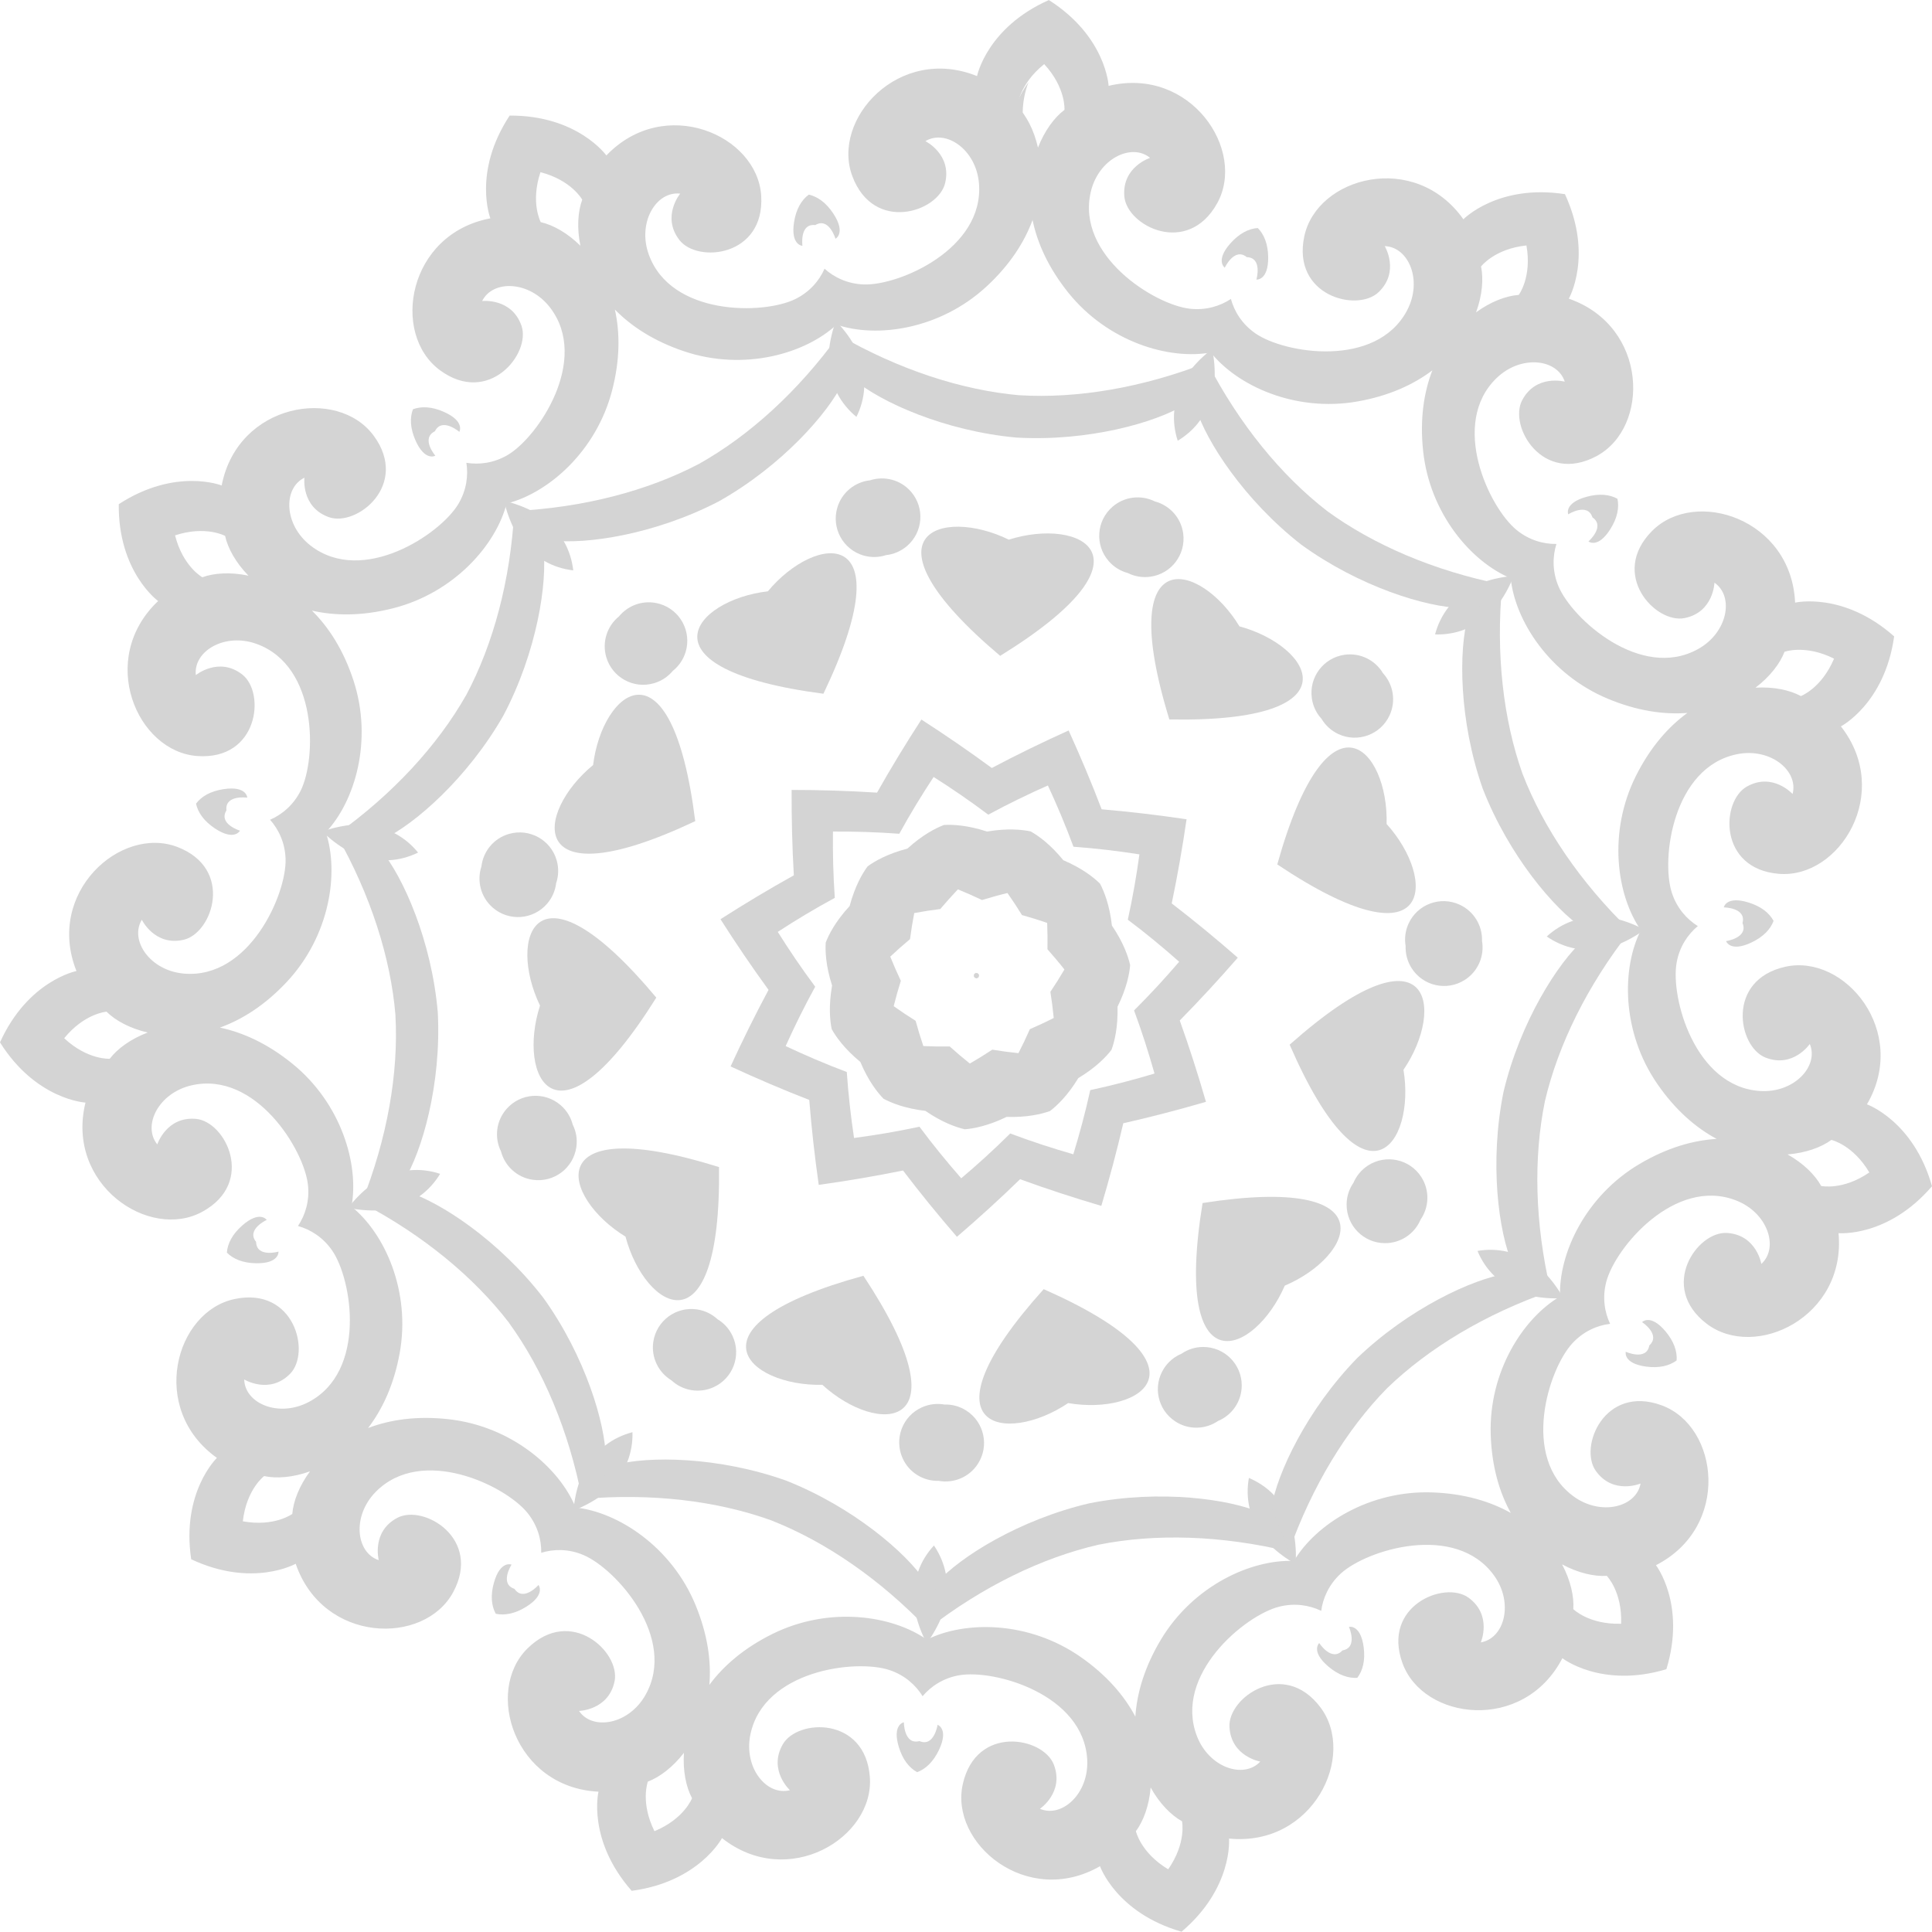 <svg width="193" height="193" viewBox="0 0 193 193" fill="none" xmlns="http://www.w3.org/2000/svg">
<path d="M103.67 16.096C107.257 13.014 106.475 8.662 106.475 8.662C106.475 8.662 109.342 15.104 104.339 19.526C103.932 19.885 103.527 20.217 103.12 20.525C102.8 20.128 102.489 19.709 102.182 19.264C98.404 13.772 102.752 8.212 102.752 8.212C102.752 8.212 100.936 12.244 103.666 16.1L103.67 16.096Z" fill="#D4D4D4"/>
<path d="M118.031 135.23C118.649 134.804 119.398 134.558 120.2 134.558C122.326 134.558 124.045 136.277 124.045 138.401C124.045 139.999 123.069 141.371 121.678 141.95C120.437 142.8 118.75 142.872 117.413 141.998C115.635 140.84 115.128 138.464 116.287 136.683C116.727 136.007 117.34 135.519 118.031 135.23Z" fill="#D4D4D4"/>
<path d="M94.348 140.309C95.097 140.284 95.86 140.482 96.537 140.917C98.324 142.067 98.841 144.442 97.691 146.228C96.827 147.575 95.261 148.198 93.778 147.933C92.271 147.976 90.817 147.126 90.165 145.668C89.296 143.732 90.156 141.458 92.092 140.589C92.827 140.26 93.609 140.178 94.348 140.309Z" fill="#D4D4D4"/>
<path d="M71.679 131.786C72.321 132.173 72.857 132.748 73.19 133.481C74.074 135.412 73.224 137.692 71.292 138.571C69.838 139.237 68.181 138.918 67.08 137.895C65.79 137.117 65.027 135.615 65.264 134.037C65.578 131.936 67.534 130.493 69.635 130.806C70.432 130.927 71.132 131.28 71.683 131.791L71.679 131.786Z" fill="#D4D4D4"/>
<path d="M57.221 112.362C57.554 113.033 57.69 113.806 57.574 114.602C57.269 116.703 55.323 118.161 53.221 117.856C51.637 117.63 50.42 116.466 50.043 115.008C49.376 113.656 49.545 111.981 50.603 110.778C52.004 109.18 54.429 109.02 56.028 110.421C56.631 110.952 57.032 111.628 57.216 112.357L57.221 112.362Z" fill="#D4D4D4"/>
<path d="M55.559 88.21C55.473 88.954 55.173 89.678 54.647 90.286C53.255 91.889 50.831 92.064 49.227 90.673C48.019 89.625 47.618 87.989 48.092 86.559C48.266 85.062 49.309 83.744 50.85 83.305C52.893 82.721 55.018 83.894 55.608 85.936C55.83 86.709 55.801 87.496 55.564 88.206L55.559 88.21Z" fill="#D4D4D4"/>
<path d="M67.23 66.994C66.756 67.574 66.109 68.023 65.336 68.25C63.298 68.849 61.163 67.685 60.564 65.647C60.115 64.112 60.665 62.524 61.834 61.577C62.785 60.414 64.38 59.868 65.916 60.331C67.95 60.939 69.104 63.084 68.496 65.116C68.263 65.889 67.814 66.531 67.23 67.004V66.994Z" fill="#D4D4D4"/>
<path d="M88.517 55.454C87.807 55.686 87.02 55.715 86.247 55.489C84.208 54.889 83.044 52.755 83.643 50.718C84.093 49.183 85.416 48.144 86.913 47.98C88.348 47.517 89.981 47.922 91.019 49.134C92.401 50.747 92.212 53.171 90.599 54.552C89.986 55.073 89.261 55.373 88.512 55.454H88.517Z" fill="#D4D4D4"/>
<path d="M112.675 57.246C111.95 57.057 111.274 56.652 110.747 56.044C109.356 54.441 109.53 52.012 111.134 50.626C112.341 49.578 114.018 49.419 115.365 50.09C116.819 50.472 117.979 51.698 118.195 53.282C118.485 55.387 117.017 57.323 114.911 57.613C114.114 57.724 113.341 57.579 112.67 57.246H112.675Z" fill="#D4D4D4"/>
<path d="M132.02 71.813C131.513 71.263 131.16 70.558 131.049 69.761C130.745 67.661 132.204 65.715 134.305 65.411C135.889 65.183 137.387 65.956 138.155 67.25C139.174 68.361 139.483 70.012 138.812 71.465C137.918 73.392 135.633 74.228 133.706 73.334C132.977 72.996 132.402 72.456 132.02 71.813Z" fill="#D4D4D4"/>
<path d="M140.42 94.516C140.29 93.778 140.377 92.996 140.71 92.266C141.594 90.335 143.87 89.486 145.801 90.369C147.256 91.035 148.101 92.493 148.048 93.995C148.304 95.477 147.671 97.037 146.318 97.896C144.526 99.035 142.15 98.505 141.014 96.713C140.585 96.032 140.392 95.269 140.416 94.521L140.42 94.516Z" fill="#D4D4D4"/>
<path d="M135.203 118.161C135.494 117.471 135.991 116.862 136.667 116.422C138.454 115.273 140.831 115.79 141.981 117.577C142.846 118.924 142.763 120.604 141.908 121.84C141.324 123.226 139.947 124.196 138.343 124.187C136.218 124.177 134.508 122.444 134.523 120.324C134.523 119.517 134.778 118.774 135.203 118.156V118.161Z" fill="#D4D4D4"/>
<path d="M112.211 112.212C111.578 114.945 110.829 117.741 110.018 120.464C107.289 119.658 104.54 118.765 101.902 117.799C99.893 119.759 97.753 121.7 95.594 123.554C93.734 121.405 91.909 119.165 90.208 116.929C87.455 117.49 84.605 117.972 81.789 118.364C81.388 115.548 81.064 112.676 80.842 109.88C78.224 108.866 75.568 107.726 72.983 106.534C74.167 103.951 75.446 101.358 76.775 98.886C75.123 96.616 73.5 94.222 71.973 91.827C74.37 90.291 76.848 88.804 79.301 87.442C79.137 84.642 79.07 81.75 79.079 78.911C81.924 78.911 84.813 79.002 87.614 79.181C88.991 76.733 90.498 74.266 92.044 71.88C94.435 73.421 96.817 75.058 99.077 76.719C101.56 75.406 104.159 74.14 106.753 72.972C107.931 75.56 109.052 78.225 110.051 80.847C112.849 81.083 115.723 81.427 118.534 81.842C118.123 84.657 117.626 87.5 117.051 90.248C119.278 91.962 121.51 93.796 123.649 95.67C121.785 97.814 119.823 99.944 117.853 101.942C118.799 104.583 119.683 107.336 120.471 110.069C117.742 110.865 114.945 111.594 112.206 112.212H112.211ZM107.221 115.307C107.834 113.299 108.419 111.15 108.912 108.9C111.168 108.417 113.322 107.848 115.332 107.244C114.761 105.226 114.09 103.101 113.288 100.938C114.925 99.311 116.428 97.669 117.795 96.076C116.225 94.685 114.51 93.261 112.665 91.875C113.163 89.62 113.539 87.429 113.824 85.347C111.752 85.024 109.54 84.753 107.235 84.584C106.433 82.421 105.564 80.369 104.68 78.466C102.763 79.316 100.753 80.282 98.724 81.383C96.879 79.992 95.039 78.742 93.266 77.617C92.112 79.369 90.947 81.267 89.836 83.29C87.532 83.117 85.305 83.059 83.209 83.068C83.184 85.168 83.233 87.394 83.393 89.693C81.364 90.793 79.455 91.942 77.697 93.092C78.813 94.869 80.055 96.718 81.436 98.567C80.325 100.59 79.345 102.589 78.484 104.501C80.383 105.394 82.431 106.278 84.59 107.09C84.75 109.393 85.006 111.604 85.315 113.68C87.397 113.405 89.595 113.043 91.851 112.555C93.228 114.409 94.643 116.128 96.024 117.707C97.628 116.351 99.28 114.858 100.917 113.231C103.077 114.042 105.197 114.728 107.216 115.307H107.221Z" fill="#D4D4D4"/>
<path d="M102.873 102.826C102.526 103.618 102.149 104.414 101.739 105.206C100.855 105.115 99.98 104.999 99.125 104.859C98.4 105.337 97.657 105.8 96.883 106.244C96.188 105.69 95.517 105.119 94.874 104.54C94.01 104.554 93.13 104.54 92.237 104.497C91.952 103.652 91.696 102.812 91.469 101.976C90.734 101.518 90.001 101.03 89.276 100.513C89.493 99.648 89.73 98.804 89.991 97.979C89.619 97.196 89.267 96.39 88.933 95.564C89.581 94.956 90.243 94.371 90.908 93.816C91.02 92.957 91.16 92.087 91.329 91.213C92.203 91.05 93.072 90.914 93.932 90.808C94.493 90.146 95.077 89.49 95.691 88.843C96.517 89.181 97.319 89.539 98.101 89.91C98.928 89.654 99.777 89.417 100.642 89.21C101.154 89.939 101.637 90.673 102.091 91.412C102.926 91.644 103.767 91.904 104.608 92.193C104.646 93.082 104.651 93.961 104.637 94.83C105.211 95.477 105.782 96.148 106.332 96.848C105.883 97.617 105.414 98.359 104.931 99.079C105.066 99.934 105.178 100.808 105.264 101.691C104.473 102.097 103.675 102.469 102.878 102.812L102.873 102.826ZM104.878 110.996C105.569 110.474 106.642 109.47 107.719 107.698C109.496 106.631 110.506 105.564 111.032 104.878C111.332 104.067 111.689 102.642 111.636 100.571C112.554 98.712 112.829 97.273 112.897 96.409C112.708 95.564 112.24 94.174 111.076 92.459C110.844 90.402 110.293 89.041 109.887 88.273C109.274 87.665 108.124 86.747 106.221 85.931C104.912 84.324 103.714 83.479 102.956 83.054C102.11 82.875 100.647 82.721 98.603 83.068C96.632 82.426 95.164 82.359 94.299 82.411C93.488 82.721 92.179 83.377 90.647 84.773C88.643 85.294 87.373 86.033 86.672 86.545C86.156 87.24 85.411 88.505 84.876 90.509C83.47 92.035 82.803 93.338 82.489 94.149C82.431 95.014 82.489 96.482 83.122 98.451C82.764 100.494 82.909 101.952 83.083 102.801C83.503 103.56 84.344 104.762 85.942 106.08C86.745 107.987 87.658 109.142 88.261 109.76C89.025 110.17 90.382 110.73 92.44 110.972C94.15 112.145 95.536 112.618 96.381 112.811C97.246 112.743 98.69 112.478 100.555 111.575C102.627 111.638 104.053 111.285 104.869 110.996H104.878Z" fill="#D4D4D4"/>
<path d="M97.676 97.718C97.686 97.688 97.7 97.665 97.71 97.635C97.739 97.626 97.763 97.612 97.792 97.601C97.792 97.572 97.782 97.543 97.777 97.515C97.792 97.49 97.811 97.467 97.826 97.442C97.806 97.423 97.787 97.399 97.768 97.374C97.768 97.346 97.768 97.317 97.768 97.288C97.739 97.278 97.71 97.273 97.686 97.263C97.671 97.239 97.657 97.215 97.642 97.191C97.613 97.201 97.584 97.21 97.56 97.215C97.536 97.201 97.507 97.191 97.483 97.177C97.463 97.201 97.444 97.22 97.424 97.244C97.396 97.244 97.367 97.249 97.338 97.254C97.338 97.283 97.328 97.312 97.328 97.341C97.304 97.361 97.285 97.379 97.261 97.399C97.275 97.423 97.285 97.452 97.299 97.476C97.29 97.505 97.28 97.534 97.275 97.558C97.299 97.572 97.323 97.587 97.348 97.606C97.357 97.635 97.362 97.665 97.371 97.693C97.401 97.693 97.43 97.693 97.459 97.693C97.478 97.713 97.502 97.732 97.521 97.751C97.546 97.737 97.57 97.718 97.594 97.703C97.623 97.708 97.652 97.713 97.681 97.718H97.676Z" fill="#D4D4D4"/>
<path d="M124.765 147.643C125.683 148.034 126.553 148.604 127.267 149.357C127.514 149.598 127.75 149.893 127.977 150.207C128.214 150.545 128.301 150.68 128.523 151.085C128.862 151.747 129.084 152.432 129.238 153.123C129.441 154.176 129.494 155.228 129.431 156.247C128.538 155.74 127.688 155.127 126.915 154.379C126.417 153.871 125.968 153.311 125.596 152.67C125.378 152.259 125.311 152.114 125.156 151.732C125.016 151.37 124.9 151.013 124.833 150.675C124.591 149.666 124.582 148.623 124.76 147.643H124.765Z" fill="#D4D4D4"/>
<path d="M93.3 154.393C93.86 155.218 94.281 156.17 94.478 157.189C94.556 157.527 94.594 157.903 94.618 158.29C94.638 158.7 94.638 158.864 94.604 159.323C94.527 160.061 94.348 160.757 94.102 161.423C93.701 162.422 93.179 163.331 92.575 164.156C92.097 163.248 91.715 162.273 91.469 161.225C91.324 160.53 91.252 159.815 91.285 159.072C91.324 158.608 91.343 158.449 91.426 158.043C91.503 157.667 91.599 157.3 91.725 156.976C92.068 155.996 92.623 155.117 93.3 154.388V154.393Z" fill="#D4D4D4"/>
<path d="M63.181 143.065C63.211 144.06 63.047 145.088 62.66 146.054C62.539 146.378 62.375 146.716 62.182 147.054C61.974 147.411 61.887 147.547 61.611 147.918C61.148 148.498 60.622 148.985 60.051 149.414C59.177 150.038 58.245 150.521 57.288 150.892C57.375 149.874 57.583 148.845 57.945 147.831C58.201 147.17 58.525 146.527 58.955 145.919C59.235 145.552 59.341 145.427 59.626 145.132C59.897 144.857 60.177 144.601 60.458 144.398C61.273 143.761 62.22 143.321 63.186 143.07L63.181 143.065Z" fill="#D4D4D4"/>
<path d="M43.966 117.263C43.449 118.117 42.758 118.894 41.913 119.494C41.638 119.701 41.314 119.894 40.971 120.078C40.604 120.266 40.459 120.334 40.024 120.493C39.319 120.73 38.614 120.855 37.904 120.908C36.831 120.961 35.783 120.865 34.783 120.657C35.411 119.846 36.141 119.093 36.991 118.436C37.561 118.016 38.184 117.649 38.87 117.374C39.305 117.215 39.459 117.171 39.86 117.075C40.237 116.987 40.609 116.925 40.957 116.906C41.99 116.809 43.024 116.949 43.971 117.263H43.966Z" fill="#D4D4D4"/>
<path d="M41.764 85.169C40.87 85.608 39.865 85.888 38.827 85.936C38.479 85.965 38.102 85.951 37.721 85.917C37.31 85.879 37.151 85.854 36.697 85.758C35.977 85.579 35.31 85.299 34.687 84.961C33.755 84.425 32.929 83.778 32.195 83.064C33.161 82.721 34.185 82.484 35.252 82.388C35.963 82.344 36.677 82.373 37.412 82.508C37.866 82.61 38.02 82.653 38.407 82.793C38.769 82.924 39.117 83.073 39.421 83.242C40.344 83.72 41.136 84.396 41.764 85.169Z" fill="#D4D4D4"/>
<path d="M57.265 56.98C56.275 56.864 55.28 56.56 54.381 56.039C54.077 55.875 53.767 55.662 53.458 55.426C53.135 55.17 53.014 55.064 52.685 54.735C52.178 54.194 51.768 53.601 51.425 52.983C50.932 52.027 50.584 51.037 50.357 50.037C51.357 50.269 52.343 50.621 53.294 51.124C53.912 51.471 54.502 51.882 55.043 52.394C55.366 52.727 55.473 52.847 55.729 53.171C55.965 53.48 56.173 53.789 56.337 54.098C56.854 55.001 57.154 55.995 57.265 56.985V56.98Z" fill="#D4D4D4"/>
<path d="M85.556 41.646C84.784 41.013 84.112 40.221 83.638 39.294C83.469 38.99 83.325 38.642 83.194 38.28C83.059 37.889 83.016 37.735 82.913 37.281C82.779 36.552 82.754 35.832 82.802 35.122C82.904 34.05 83.146 33.032 83.499 32.071C84.213 32.805 84.851 33.635 85.382 34.572C85.716 35.2 85.991 35.861 86.165 36.586C86.261 37.039 86.286 37.199 86.319 37.609C86.349 37.995 86.358 38.372 86.334 38.72C86.281 39.758 85.996 40.757 85.551 41.65L85.556 41.646Z" fill="#D4D4D4"/>
<path d="M117.65 44.031C117.341 43.084 117.205 42.051 117.307 41.018C117.331 40.67 117.394 40.303 117.481 39.922C117.577 39.521 117.626 39.367 117.785 38.932C118.065 38.242 118.437 37.628 118.857 37.059C119.519 36.214 120.277 35.484 121.094 34.867C121.297 35.871 121.388 36.919 121.33 37.99C121.273 38.695 121.142 39.405 120.9 40.105C120.736 40.54 120.669 40.685 120.475 41.052C120.292 41.394 120.099 41.713 119.886 41.988C119.282 42.833 118.5 43.519 117.645 44.031H117.65Z" fill="#D4D4D4"/>
<path d="M143.357 63.378C143.613 62.412 144.058 61.475 144.7 60.66C144.908 60.38 145.164 60.105 145.439 59.834C145.739 59.549 145.859 59.448 146.232 59.168C146.84 58.743 147.483 58.419 148.149 58.168C149.163 57.816 150.192 57.613 151.216 57.531C150.844 58.487 150.351 59.414 149.724 60.283C149.294 60.848 148.801 61.374 148.217 61.833C147.845 62.109 147.709 62.195 147.352 62.398C147.014 62.587 146.676 62.75 146.348 62.871C145.381 63.253 144.352 63.407 143.357 63.378Z" fill="#D4D4D4"/>
<path d="M154.515 93.551C155.249 92.88 156.134 92.324 157.114 91.991C157.438 91.871 157.805 91.774 158.181 91.697C158.587 91.619 158.747 91.6 159.21 91.561C159.954 91.532 160.669 91.61 161.36 91.76C162.403 92.01 163.379 92.397 164.287 92.88C163.456 93.478 162.543 93.995 161.543 94.391C160.876 94.632 160.176 94.811 159.438 94.878C158.974 94.907 158.814 94.907 158.404 94.888C158.017 94.864 157.645 94.82 157.307 94.743C156.288 94.545 155.336 94.12 154.515 93.551Z" fill="#D4D4D4"/>
<path d="M147.589 124.964C148.569 124.795 149.613 124.809 150.622 125.056C150.961 125.128 151.318 125.244 151.68 125.384C152.062 125.538 152.207 125.607 152.617 125.828C153.26 126.205 153.815 126.658 154.323 127.156C155.067 127.934 155.675 128.788 156.178 129.681C155.153 129.739 154.105 129.681 153.052 129.469C152.362 129.31 151.68 129.082 151.019 128.745C150.613 128.517 150.477 128.431 150.144 128.194C149.83 127.962 149.541 127.726 149.299 127.479C148.55 126.76 147.98 125.891 147.599 124.969L147.589 124.964Z" fill="#D4D4D4"/>
<path d="M120.132 120.179C117.099 138.86 125.383 135.301 128.344 128.431C135.232 125.514 138.841 117.253 120.132 120.179Z" fill="#D4D4D4"/>
<path d="M104.26 128.783C91.604 142.858 100.502 144.341 106.704 140.164C114.075 141.429 121.582 136.431 104.26 128.783Z" fill="#D4D4D4"/>
<path d="M86.252 127.445C67.993 132.448 74.673 138.502 82.151 138.339C87.667 143.389 96.686 143.234 86.252 127.445Z" fill="#D4D4D4"/>
<path d="M71.828 116.587C53.762 110.928 56.105 119.634 62.486 123.535C64.394 130.763 72.064 135.509 71.828 116.587Z" fill="#D4D4D4"/>
<path d="M65.563 99.658C53.424 85.135 50.69 93.724 53.946 100.455C51.642 107.567 55.525 115.703 65.563 99.658Z" fill="#D4D4D4"/>
<path d="M69.452 82.03C67.099 63.253 60.148 68.998 59.25 76.424C53.463 81.166 52.333 90.108 69.452 82.03Z" fill="#D4D4D4"/>
<path d="M82.257 69.302C90.435 52.234 81.48 53.316 76.706 59.071C69.278 59.931 63.486 66.845 82.257 69.302Z" fill="#D4D4D4"/>
<path d="M99.912 65.517C116.022 55.575 107.907 51.645 100.777 53.91C94.063 50.617 85.45 53.301 99.912 65.517Z" fill="#D4D4D4"/>
<path d="M116.814 71.871C135.745 72.214 131.04 64.523 123.818 62.572C119.949 56.174 111.254 53.779 116.814 71.871Z" fill="#D4D4D4"/>
<path d="M127.595 86.352C143.333 96.868 143.536 87.858 138.517 82.315C138.725 74.841 132.702 68.13 127.595 86.352Z" fill="#D4D4D4"/>
<path d="M128.832 104.361C136.382 121.715 141.43 114.245 140.203 106.868C144.419 100.692 142.985 91.793 128.832 104.361Z" fill="#D4D4D4"/>
<path d="M138.552 138.691C134.508 142.819 131.074 148.449 128.76 154.967L127.016 150.607C127.557 147.218 130.548 140.84 135.562 135.683C140.745 130.7 147.145 127.75 150.541 127.228L154.893 128.996C148.357 131.27 142.705 134.674 138.552 138.691Z" fill="#D4D4D4"/>
<path d="M109.743 154.311C104.111 155.6 98.174 158.478 92.701 162.717L93.59 158.106C95.879 155.547 101.845 151.795 108.849 150.168C115.906 148.778 122.886 149.753 126.026 151.148L128.731 154.987C122.002 153.369 115.408 153.177 109.743 154.311Z" fill="#D4D4D4"/>
<path d="M77.055 151.882C71.616 149.922 65.065 149.135 58.172 149.743L61.414 146.344C64.723 145.432 71.77 145.494 78.542 147.913C85.232 150.559 90.575 155.151 92.459 158.019L92.657 162.713C87.874 157.715 82.426 153.992 77.05 151.882H77.055Z" fill="#D4D4D4"/>
<path d="M50.874 132.173C47.357 127.586 42.276 123.386 36.146 120.17L40.711 119.064C43.99 120.082 49.884 123.945 54.274 129.643C58.472 135.481 60.482 142.235 60.516 145.668L58.144 149.724C56.825 142.935 54.255 136.856 50.869 132.178L50.874 132.173Z" fill="#D4D4D4"/>
<path d="M39.508 101.445C39.035 95.689 37.025 89.403 33.61 83.387L38.049 84.922C40.257 87.549 43.126 93.985 43.734 101.15C44.106 108.331 42.145 115.1 40.319 118.002L36.131 120.13C38.691 113.704 39.822 107.205 39.503 101.44L39.508 101.445Z" fill="#D4D4D4"/>
<path d="M46.565 69.452C49.28 64.353 50.99 57.985 51.371 51.075L54.274 54.769C54.709 58.173 53.642 65.135 50.28 71.494C46.71 77.737 41.401 82.368 38.291 83.826L33.615 83.353C39.247 79.331 43.706 74.474 46.56 69.452H46.565Z" fill="#D4D4D4"/>
<path d="M69.804 46.353C74.848 43.529 79.731 39.096 83.783 33.49L84.228 38.164C82.749 41.264 78.088 46.546 71.823 50.076C65.443 53.398 58.472 54.426 55.067 53.972L51.391 51.051C58.303 50.708 64.684 49.038 69.799 46.353H69.804Z" fill="#D4D4D4"/>
<path d="M101.849 39.483C107.617 39.83 114.123 38.739 120.568 36.218L118.412 40.395C115.496 42.206 108.713 44.127 101.535 43.712C94.372 43.06 87.952 40.154 85.334 37.937L83.822 33.49C89.821 36.938 96.097 38.98 101.854 39.487L101.849 39.483Z" fill="#D4D4D4"/>
<path d="M132.527 51.017C137.194 54.426 143.256 57.029 150.042 58.386L145.975 60.732C142.541 60.679 135.798 58.627 129.982 54.402C124.311 49.979 120.475 44.069 119.476 40.786L120.611 36.228C123.794 42.37 127.967 47.478 132.537 51.017H132.527Z" fill="#D4D4D4"/>
<path d="M152.095 77.298C154.173 82.687 157.868 88.153 162.843 92.962L158.148 92.74C155.289 90.837 150.724 85.473 148.115 78.771C145.734 71.987 145.709 64.943 146.642 61.64L150.062 58.419C149.415 65.305 150.163 71.857 152.095 77.303V77.298Z" fill="#D4D4D4"/>
<path d="M154.337 109.982C153.173 115.64 153.322 122.231 154.907 128.967L151.082 126.243C149.704 123.1 148.768 116.118 150.197 109.069C151.864 102.077 155.651 96.134 158.226 93.86L162.844 92.995C158.574 98.442 155.661 104.356 154.337 109.982Z" fill="#D4D4D4"/>
<path d="M91.618 177.033C92.464 176.724 93.232 176.005 93.798 174.817C94.807 172.693 93.662 172.301 93.662 172.301C93.662 172.301 93.319 174.556 91.846 173.929C90.296 174.334 90.291 172.05 90.291 172.05C90.291 172.05 89.103 172.268 89.788 174.517C90.169 175.778 90.827 176.599 91.614 177.033H91.618Z" fill="#D4D4D4"/>
<path d="M49.516 161.206C50.391 161.399 51.429 161.215 52.55 160.52C54.545 159.279 53.796 158.333 53.796 158.333C53.796 158.333 52.289 160.047 51.391 158.719C49.869 158.222 51.101 156.3 51.101 156.3C51.101 156.3 49.985 155.841 49.343 158.101C48.985 159.366 49.091 160.414 49.521 161.201L49.516 161.206Z" fill="#D4D4D4"/>
<path d="M22.665 125.133C23.297 125.77 24.268 126.176 25.587 126.195C27.935 126.229 27.819 125.032 27.819 125.032C27.819 125.032 25.626 125.66 25.582 124.057C24.573 122.815 26.645 121.864 26.645 121.864C26.645 121.864 25.954 120.874 24.191 122.429C23.201 123.303 22.727 124.24 22.665 125.133Z" fill="#D4D4D4"/>
<path d="M19.582 80.283C19.771 81.161 20.37 82.026 21.466 82.755C23.422 84.053 23.973 82.981 23.973 82.981C23.973 82.981 21.79 82.32 22.62 80.954C22.442 79.365 24.702 79.683 24.702 79.683C24.702 79.683 24.654 78.477 22.331 78.834C21.026 79.032 20.118 79.563 19.582 80.283Z" fill="#D4D4D4"/>
<path d="M41.252 40.883C40.933 41.723 40.971 42.776 41.498 43.978C42.445 46.126 43.488 45.523 43.488 45.523C43.488 45.523 42.005 43.789 43.445 43.084C44.155 41.651 45.884 43.142 45.884 43.142C45.884 43.142 46.493 42.104 44.348 41.148C43.145 40.612 42.092 40.569 41.252 40.883Z" fill="#D4D4D4"/>
<path d="M80.789 19.445C80.069 19.98 79.528 20.883 79.325 22.182C78.958 24.5 80.16 24.558 80.16 24.558C80.16 24.558 79.851 22.298 81.441 22.486C82.813 21.661 83.46 23.848 83.46 23.848C83.46 23.848 84.537 23.302 83.247 21.337C82.523 20.236 81.663 19.633 80.784 19.44L80.789 19.445Z" fill="#D4D4D4"/>
<path d="M125.644 22.781C124.746 22.839 123.808 23.312 122.93 24.292C121.365 26.045 122.35 26.74 122.35 26.74C122.35 26.74 123.317 24.674 124.548 25.688C126.146 25.736 125.509 27.928 125.509 27.928C125.509 27.928 126.707 28.054 126.688 25.702C126.673 24.384 126.277 23.409 125.644 22.776V22.781Z" fill="#D4D4D4"/>
<path d="M161.577 49.825C160.79 49.39 159.747 49.279 158.476 49.632C156.211 50.259 156.66 51.38 156.66 51.38C156.66 51.38 158.588 50.163 159.08 51.684C160.399 52.592 158.679 54.088 158.679 54.088C158.679 54.088 159.622 54.841 160.872 52.852C161.572 51.737 161.766 50.704 161.577 49.825Z" fill="#D4D4D4"/>
<path d="M177.175 91.996C176.75 91.204 175.929 90.547 174.673 90.156C172.426 89.461 172.2 90.644 172.2 90.644C172.2 90.644 174.48 90.663 174.069 92.208C174.687 93.686 172.431 94.014 172.431 94.014C172.431 94.014 172.818 95.158 174.948 94.159C176.141 93.599 176.861 92.836 177.175 91.996Z" fill="#D4D4D4"/>
<path d="M167.49 135.901C167.558 135.007 167.225 134.007 166.379 132.998C164.867 131.202 164.036 132.076 164.036 132.076C164.036 132.076 165.944 133.322 164.761 134.404C164.486 135.977 162.409 135.036 162.409 135.036C162.409 135.036 162.114 136.205 164.442 136.519C165.746 136.692 166.77 136.441 167.49 135.901Z" fill="#D4D4D4"/>
<path d="M135.595 167.603C136.136 166.889 136.397 165.87 136.227 164.562C135.928 162.235 134.755 162.519 134.755 162.519C134.755 162.519 135.687 164.6 134.107 164.871C133.02 166.049 131.784 164.132 131.784 164.132C131.784 164.132 130.904 164.958 132.697 166.479C133.701 167.333 134.697 167.671 135.595 167.608V167.603Z" fill="#D4D4D4"/>
<path d="M161.945 162.205C158.728 162.306 157.168 160.747 157.168 160.747C157.255 159.497 156.902 157.894 156.047 156.276C157.656 157.14 159.259 157.503 160.51 157.421C160.51 157.421 162.065 158.99 161.945 162.205ZM186.74 117.123C184.087 118.948 181.929 118.474 181.929 118.474C181.325 117.374 180.16 116.215 178.571 115.322C180.393 115.177 181.933 114.617 182.947 113.873C182.947 113.873 185.102 114.356 186.74 117.123ZM183.214 65.797C181.967 68.762 179.9 69.534 179.9 69.534C178.798 68.936 177.19 68.588 175.369 68.695C176.823 67.588 177.818 66.285 178.267 65.112C178.267 65.112 180.34 64.354 183.218 65.797H183.214ZM152.487 24.524C153.048 27.692 151.719 29.459 151.719 29.459C150.468 29.551 148.927 30.125 147.454 31.202C148.082 29.488 148.207 27.851 147.951 26.62C147.951 26.62 149.284 24.857 152.487 24.519V24.524ZM104.313 6.408C106.496 8.769 106.337 10.976 106.337 10.976C105.333 11.729 104.352 13.047 103.69 14.747C103.289 12.965 102.511 11.521 101.632 10.623C101.632 10.623 101.801 8.422 104.308 6.408H104.313ZM53.99 17.2C57.105 18.006 58.163 19.947 58.163 19.947C57.728 21.125 57.612 22.762 57.98 24.548C56.681 23.269 55.245 22.467 54.019 22.192C54.019 22.192 52.971 20.246 53.99 17.2ZM17.491 53.48C20.549 52.476 22.486 53.533 22.486 53.533C22.756 54.76 23.544 56.198 24.819 57.507C23.032 57.13 21.394 57.236 20.21 57.666C20.21 57.666 18.278 56.599 17.486 53.48H17.491ZM6.41 103.72C8.439 101.223 10.641 101.064 10.641 101.064C11.53 101.947 12.975 102.734 14.752 103.145C13.047 103.796 11.723 104.767 10.965 105.766C10.965 105.766 8.762 105.911 6.41 103.714V103.72ZM24.259 151.974C24.616 148.778 26.384 147.455 26.384 147.455C27.611 147.72 29.248 147.6 30.968 146.982C29.886 148.449 29.297 149.985 29.2 151.235C29.2 151.235 27.422 152.549 24.259 151.974ZM65.375 182.924C63.945 180.042 64.718 177.975 64.718 177.975C65.892 177.535 67.206 176.546 68.322 175.102C68.205 176.922 68.539 178.53 69.133 179.636C69.133 179.636 68.35 181.702 65.375 182.929V182.924ZM116.703 186.738C113.945 185.087 113.472 182.929 113.472 182.929C114.221 181.919 114.796 180.385 114.945 178.564C115.834 180.162 116.983 181.331 118.08 181.939C118.08 181.939 118.539 184.097 116.699 186.738H116.703ZM150.937 151.143C148.888 149.994 146.295 149.203 143.097 149.087C136.793 148.855 131.431 152.273 129.258 155.933C125.006 155.76 119.215 158.386 115.969 163.794C114.327 166.537 113.573 169.139 113.418 171.481C112.317 169.404 110.564 167.343 107.936 165.513C102.758 161.911 96.401 161.891 92.594 163.794C89.112 161.351 82.818 160.429 77.166 163.224C74.302 164.644 72.259 166.425 70.863 168.313C71.061 165.971 70.698 163.287 69.481 160.332C67.076 154.504 61.733 151.052 57.501 150.594C55.893 146.653 51.096 142.477 44.826 141.776C41.648 141.419 38.967 141.82 36.769 142.655C38.199 140.791 39.349 138.339 39.923 135.195C41.054 128.991 38.426 123.202 35.112 120.532C35.89 116.351 34.112 110.247 29.219 106.268C26.736 104.25 24.268 103.14 21.969 102.652C24.181 101.856 26.476 100.416 28.659 98.08C32.963 93.469 33.886 87.182 32.547 83.146C35.465 80.045 37.272 73.952 35.306 67.961C34.31 64.923 32.832 62.649 31.161 60.997C33.451 61.524 36.161 61.553 39.262 60.766C45.377 59.216 49.555 54.421 50.608 50.303C54.739 49.275 59.554 45.122 61.144 39.019C61.95 35.924 61.936 33.215 61.424 30.922C63.066 32.602 65.332 34.089 68.365 35.103C74.35 37.102 80.455 35.33 83.571 32.433C87.6 33.8 93.899 32.911 98.536 28.633C100.888 26.465 102.342 24.181 103.149 21.975C103.623 24.273 104.724 26.75 106.724 29.241C110.675 34.157 116.771 35.968 120.959 35.214C123.61 38.541 129.388 41.197 135.605 40.105C138.754 39.55 141.213 38.416 143.087 36.996C142.242 39.188 141.826 41.863 142.164 45.045C142.831 51.317 146.981 56.131 150.913 57.763C151.347 61.993 154.767 67.352 160.588 69.79C163.539 71.026 166.22 71.398 168.563 71.22C166.664 72.605 164.867 74.633 163.433 77.492C160.602 83.126 161.486 89.423 163.916 92.918C161.994 96.713 161.974 103.067 165.549 108.263C167.36 110.899 169.418 112.661 171.486 113.772C169.142 113.912 166.534 114.651 163.781 116.278C158.351 119.489 155.694 125.263 155.844 129.512C152.173 131.666 148.719 137.001 148.917 143.307C149.019 146.504 149.792 149.101 150.932 151.153L150.937 151.143ZM131.982 160.941C132.146 159.666 132.74 158.299 133.933 157.198C136.552 154.794 145.391 152.08 149.236 157.367C151.236 160.12 150.299 163.664 147.927 164.069C147.927 164.069 149.101 161.346 146.7 159.603C144.3 157.86 138.029 160.419 140.101 166.141C142.174 171.862 152.207 173.117 156.076 165.648C156.076 165.648 159.969 168.695 166.466 166.749C168.447 160.264 165.423 156.358 165.423 156.358C172.915 152.529 171.717 142.496 166.003 140.391C160.288 138.286 157.689 144.543 159.423 146.948C161.158 149.357 163.887 148.198 163.887 148.198C163.467 150.564 159.916 151.482 157.173 149.468C151.908 145.595 154.67 136.775 157.091 134.172C158.197 132.984 159.564 132.4 160.844 132.245C160.293 131.082 160.051 129.614 160.462 128.045C161.365 124.607 167.331 117.547 173.427 119.919C176.601 121.15 177.726 124.64 175.953 126.263C175.953 126.263 175.466 123.337 172.504 123.168C169.543 122.994 165.655 128.542 170.49 132.236C175.33 135.93 184.445 131.564 183.663 123.187C183.663 123.187 188.585 123.646 193 118.499C191.159 111.971 186.503 110.32 186.503 110.32C190.734 103.053 184.3 95.255 178.354 96.574C172.408 97.891 173.606 104.555 176.364 105.646C179.122 106.737 180.793 104.289 180.793 104.289C181.721 106.51 179.228 109.2 175.833 108.987C169.306 108.577 166.862 99.659 167.49 96.163C167.776 94.565 168.616 93.333 169.606 92.513C168.514 91.832 167.514 90.726 167.012 89.186C165.911 85.806 167.114 76.642 173.519 75.343C176.851 74.667 179.687 76.989 179.073 79.316C179.073 79.316 177.084 77.12 174.499 78.578C171.915 80.036 171.64 86.801 177.711 87.293C183.778 87.786 189.087 79.187 183.9 72.562C183.9 72.562 188.285 70.288 189.218 63.571C184.141 59.076 179.325 60.201 179.325 60.201C178.953 51.8 169.326 48.719 165.036 53.041C160.747 57.362 165.36 62.321 168.272 61.746C171.181 61.172 171.268 58.207 171.268 58.207C173.248 59.574 172.606 63.185 169.635 64.836C163.925 68.014 157.047 61.838 155.68 58.555C155.057 57.058 155.095 55.571 155.482 54.339C154.197 54.359 152.758 53.968 151.502 52.944C148.748 50.699 144.801 42.336 149.487 37.783C151.926 35.412 155.569 35.837 156.313 38.126C156.313 38.126 153.449 37.353 152.062 39.975C150.675 42.597 154.105 48.439 159.476 45.571C164.848 42.708 164.66 32.602 156.718 29.835C156.718 29.835 159.182 25.553 156.332 19.396C149.628 18.358 146.188 21.907 146.188 21.907C141.334 15.041 131.567 17.654 130.296 23.602C129.026 29.555 135.59 31.236 137.725 29.179C139.861 27.122 138.329 24.587 138.329 24.587C140.735 24.669 142.15 28.049 140.541 31.047C137.454 36.808 128.326 35.33 125.408 33.302C124.075 32.38 123.301 31.105 122.964 29.864C121.891 30.574 120.471 31.023 118.857 30.84C115.327 30.439 107.482 25.533 108.965 19.17C109.733 15.857 113.027 14.245 114.892 15.77C114.892 15.77 112.066 16.669 112.317 19.623C112.569 22.578 118.612 25.64 121.582 20.324C124.553 15.012 118.93 6.611 110.747 8.576C110.747 8.576 110.501 3.642 104.777 0.006C98.575 2.758 97.603 7.601 97.603 7.601C89.803 4.448 83.002 11.922 85.151 17.615C87.3 23.308 93.73 21.178 94.416 18.291C95.102 15.408 92.44 14.1 92.44 14.1C94.507 12.868 97.527 14.95 97.797 18.339C98.319 24.853 89.836 28.541 86.286 28.416C84.663 28.358 83.325 27.706 82.369 26.842C81.851 28.02 80.9 29.164 79.442 29.879C76.253 31.448 67.003 31.564 64.805 25.408C63.66 22.207 65.558 19.068 67.95 19.343C67.95 19.343 66.056 21.627 67.868 23.974C69.679 26.325 76.417 25.63 76.041 19.556C75.664 13.482 66.394 9.455 60.574 15.529C60.574 15.529 57.7 11.512 50.913 11.546C47.184 17.209 48.986 21.811 48.986 21.811C40.721 23.375 39.039 33.336 43.928 36.967C48.816 40.593 53.072 35.325 52.091 32.53C51.106 29.734 48.164 30.072 48.164 30.072C49.237 27.919 52.903 28.039 54.965 30.743C58.926 35.943 53.787 43.625 50.734 45.441C49.338 46.266 47.86 46.44 46.59 46.233C46.792 47.502 46.609 48.98 45.773 50.371C43.938 53.412 36.223 58.507 31.045 54.518C28.35 52.442 28.253 48.777 30.412 47.72C30.412 47.72 30.055 50.66 32.847 51.66C35.639 52.659 40.933 48.434 37.334 43.529C33.731 38.623 23.756 40.245 22.143 48.497C22.143 48.497 17.549 46.672 11.864 50.366C11.791 57.145 15.796 60.042 15.796 60.042C9.685 65.826 13.665 75.116 19.737 75.527C25.814 75.937 26.543 69.206 24.2 67.381C21.863 65.561 19.563 67.439 19.563 67.439C19.302 65.049 22.447 63.165 25.645 64.329C31.789 66.56 31.62 75.806 30.036 78.984C29.311 80.432 28.161 81.378 26.978 81.89C27.833 82.851 28.48 84.193 28.529 85.811C28.63 89.359 24.896 97.819 18.38 97.259C14.989 96.969 12.926 93.942 14.168 91.88C14.168 91.88 15.457 94.55 18.351 93.879C21.239 93.208 23.408 86.796 17.728 84.613C12.042 82.431 4.526 89.19 7.637 97.003C7.637 97.003 2.787 97.949 0 104.13C3.603 109.876 8.54 110.145 8.54 110.145C6.531 118.311 14.897 123.979 20.23 121.039C25.563 118.103 22.534 112.043 19.583 111.773C16.626 111.503 15.713 114.323 15.713 114.323C14.201 112.454 15.829 109.171 19.148 108.417C25.524 106.974 30.383 114.839 30.765 118.373C30.939 119.986 30.485 121.401 29.765 122.473C31.006 122.816 32.272 123.598 33.19 124.935C35.199 127.866 36.629 137.001 30.847 140.053C27.838 141.642 24.461 140.207 24.394 137.803C24.394 137.803 26.925 139.348 28.992 137.224C31.06 135.099 29.417 128.528 23.456 129.764C17.496 131 14.825 140.748 21.669 145.639C21.669 145.639 18.1 149.058 19.099 155.764C25.239 158.647 29.538 156.213 29.538 156.213C32.262 164.17 42.368 164.412 45.266 159.062C48.164 153.707 42.339 150.25 39.711 151.617C37.078 152.988 37.837 155.856 37.837 155.856C35.552 155.103 35.146 151.457 37.532 149.034C42.117 144.374 50.459 148.367 52.69 151.129C53.71 152.389 54.091 153.828 54.067 155.118C55.299 154.736 56.787 154.707 58.279 155.34C61.554 156.72 67.698 163.63 64.481 169.323C62.81 172.282 59.197 172.905 57.84 170.916C57.84 170.916 60.805 170.848 61.395 167.946C61.984 165.039 57.047 160.404 52.705 164.663C48.358 168.926 51.386 178.564 59.786 178.984C59.786 178.984 58.632 183.788 63.1 188.887C69.824 187.994 72.123 183.619 72.123 183.619C78.717 188.839 87.353 183.586 86.895 177.516C86.436 171.447 79.664 171.683 78.195 174.257C76.722 176.831 78.91 178.834 78.91 178.834C76.582 179.433 74.268 176.589 74.963 173.258C76.302 166.86 85.475 165.711 88.851 166.831C90.392 167.343 91.488 168.348 92.165 169.443C92.996 168.458 94.232 167.628 95.826 167.352C99.328 166.744 108.236 169.24 108.607 175.764C108.801 179.158 106.095 181.635 103.884 180.694C103.884 180.694 106.342 179.037 105.27 176.27C104.197 173.509 97.536 172.273 96.183 178.207C94.832 184.141 102.594 190.615 109.887 186.429C109.887 186.429 111.515 191.094 118.032 192.972C123.205 188.587 122.775 183.667 122.775 183.667C131.146 184.493 135.567 175.406 131.9 170.549C128.233 165.692 122.664 169.549 122.819 172.509C122.973 175.469 125.896 175.976 125.896 175.976C124.258 177.738 120.775 176.594 119.563 173.417C117.225 167.314 124.326 161.384 127.77 160.506C129.34 160.105 130.809 160.356 131.972 160.911L131.982 160.941Z" fill="#D4D4D4"/>
</svg>
